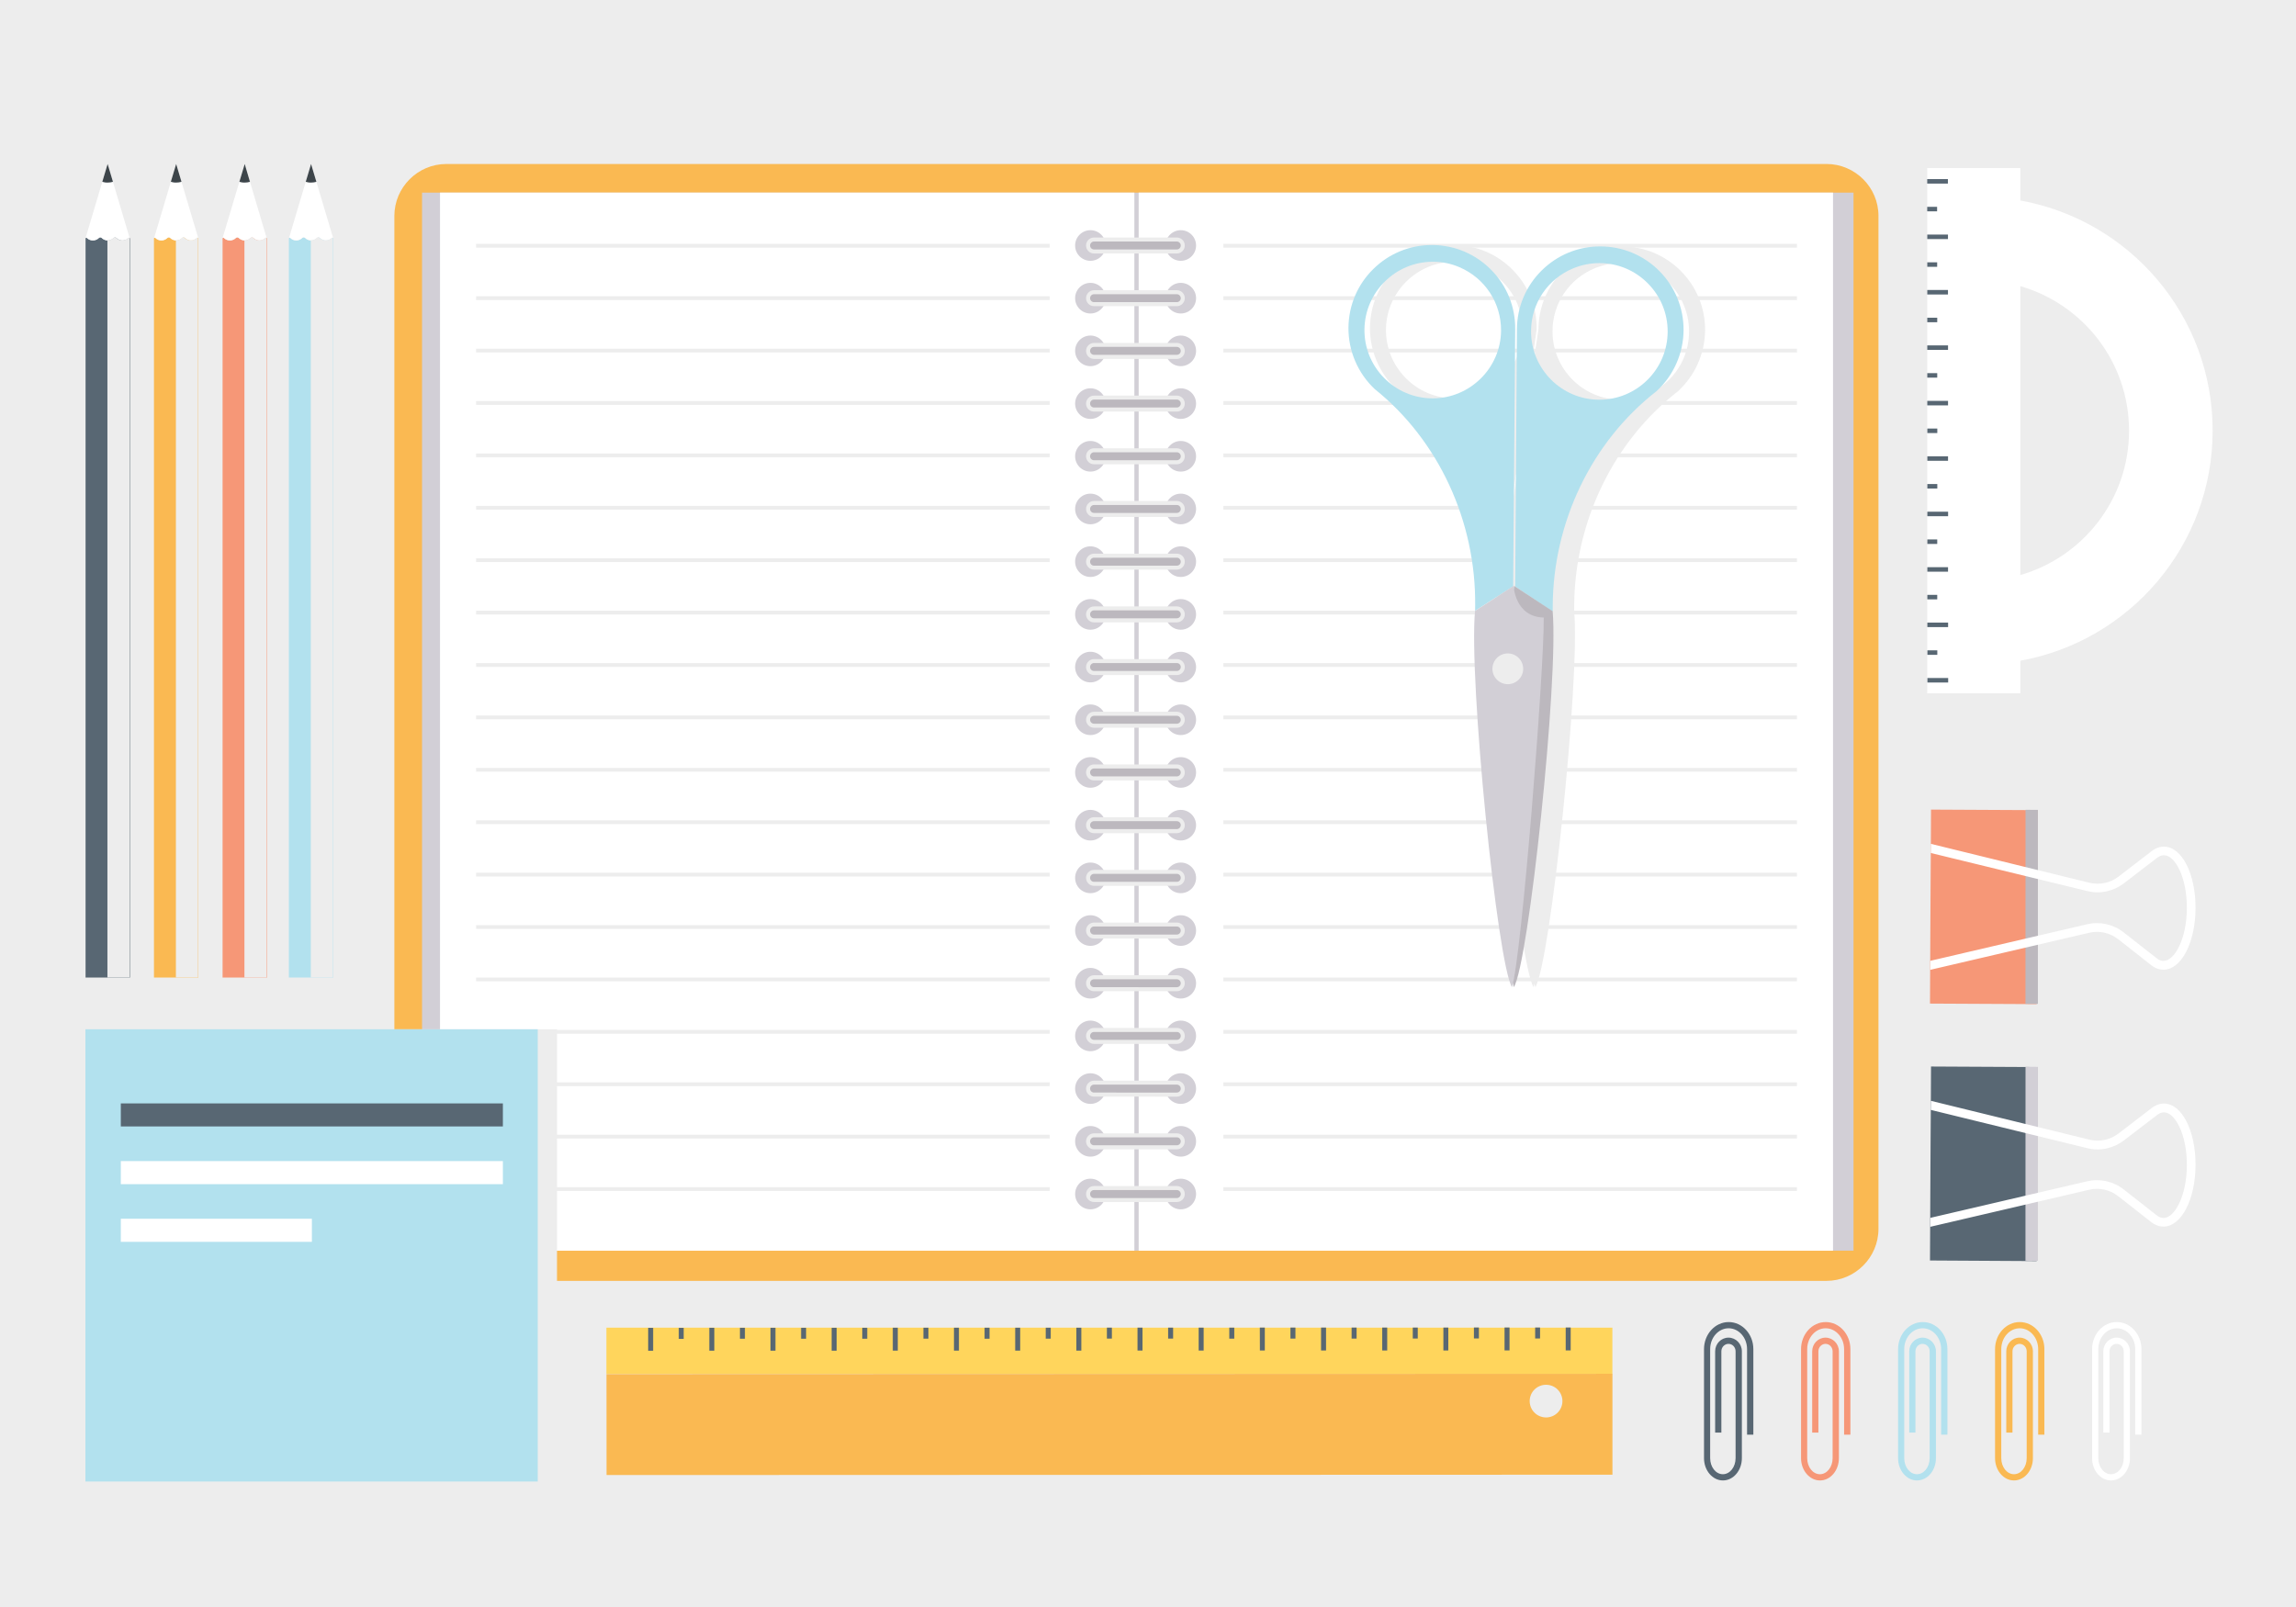 <?xml version="1.0" encoding="utf-8"?>
<!-- Generator: Adobe Illustrator 19.2.0, SVG Export Plug-In . SVG Version: 6.00 Build 0)  -->
<svg version="1.1" id="items" xmlns="http://www.w3.org/2000/svg" xmlns:xlink="http://www.w3.org/1999/xlink" x="0px" y="0px"
	 viewBox="0 0 335.99 235.19" style="enable-background:new 0 0 335.99 235.19;" xml:space="preserve">
<style type="text/css">
	.st0{fill:#EDEDED;}
	.st1{fill:#B2E1EE;}
	.st2{fill:#FFFFFF;}
	.st3{fill:#3D454A;}
	.st4{fill:#F69777;}
	.st5{fill:#FAB952;}
	.st6{fill:#586773;}
	.st7{fill:#D2CFD6;}
	.st8{fill:#BCB8BE;}
	.st9{fill:none;}
	.st10{fill:#FFD55C;}
</style>
<rect id="background" class="st0" width="335.99" height="235.19"/>
<g id="pencils">
	<g>
		<polygon class="st0" points="50.95,34.91 47.7,24 46.92,26.61 46.92,26.61 44.44,34.91 44.45,34.91 44.45,143.07 47.66,143.07 
			47.66,143.07 47.68,143.07 50.95,143.08 		"/>
		<polygon class="st0" points="37.21,26.61 37.21,26.61 34.73,34.91 34.73,34.91 34.73,143.07 37.95,143.07 37.95,143.07 
			37.97,143.07 41.24,143.08 41.24,34.91 37.99,24 		"/>
		<polygon class="st0" points="27.18,26.61 27.18,26.61 24.7,34.91 24.71,34.91 24.71,143.07 27.92,143.07 27.92,143.07 
			27.94,143.07 31.21,143.08 31.21,34.91 27.96,24 		"/>
		<polygon class="st0" points="17.15,26.61 17.15,26.61 14.68,34.91 14.68,34.91 14.68,143.07 17.9,143.07 17.9,143.07 
			17.91,143.07 21.18,143.08 21.18,34.91 17.93,24 		"/>
	</g>
	<g>
		<g>
			<path class="st1" d="M48.77,34.91c0-0.05-0.03-0.09-0.07-0.11c-0.05-0.02-0.1-0.01-0.13,0.03c-0.48,0.48-1.27,0.48-1.75,0v0
				c-0.05-0.06-0.13-0.09-0.21-0.09c-0.08,0-0.15,0.03-0.21,0.09l0,0c-0.23,0.23-0.55,0.36-0.87,0.36c-0.33,0-0.64-0.13-0.88-0.36h0
				c-0.06-0.06-0.13-0.09-0.21-0.09c-0.08,0-0.15,0.03-0.21,0.09l0,0c-0.48,0.48-1.27,0.48-1.75,0l0,0
				c-0.03-0.04-0.09-0.05-0.13-0.03c-0.05,0.02-0.08,0.06-0.08,0.11v108.16l6.5,0V34.91z"/>
			<g>
				<path class="st2" d="M42.27,34.91L42.27,34.91L42.27,34.91c0-0.05,0.03-0.1,0.08-0.12c0.05-0.02,0.1-0.01,0.13,0.03
					c0.48,0.49,1.27,0.48,1.75,0l0,0c0.05-0.06,0.13-0.09,0.21-0.09c0.08,0,0.15,0.03,0.21,0.09h0c0.23,0.23,0.55,0.36,0.88,0.36
					c0.33,0,0.64-0.13,0.87-0.36l0,0c0.06-0.06,0.13-0.09,0.21-0.09c0.08,0,0.15,0.03,0.21,0.09v0c0.49,0.48,1.27,0.48,1.75,0
					c0.03-0.04,0.09-0.05,0.13-0.03c0.05,0.02,0.08,0.06,0.07,0.11L45.52,24L42.27,34.91z"/>
			</g>
			<path class="st3" d="M46.3,26.61L45.52,24l-0.78,2.61c0.25,0.07,0.51,0.12,0.78,0.11C45.79,26.72,46.05,26.68,46.3,26.61z"/>
			<path class="st0" d="M45.48,35.18c0.33,0,0.64-0.13,0.87-0.36h0c0.06-0.06,0.13-0.09,0.21-0.09c0.08,0,0.15,0.03,0.21,0.09l0,0
				c0.48,0.48,1.27,0.48,1.75,0c0.04-0.04,0.09-0.05,0.13-0.03c0.05,0.02,0.08,0.06,0.08,0.11v108.16l-3.25,0V35.18z"/>
		</g>
		<g>
			<path class="st4" d="M39.06,34.91c0-0.05-0.03-0.09-0.07-0.11c-0.05-0.02-0.1-0.01-0.13,0.03c-0.48,0.48-1.27,0.48-1.75,0l0,0
				c-0.05-0.06-0.13-0.09-0.21-0.09c-0.08,0-0.15,0.03-0.21,0.09l0,0c-0.23,0.23-0.55,0.36-0.87,0.36c-0.33,0-0.64-0.13-0.87-0.36h0
				c-0.06-0.06-0.13-0.09-0.21-0.09c-0.08,0-0.15,0.03-0.21,0.09l0,0c-0.48,0.48-1.27,0.48-1.75,0l0,0
				c-0.04-0.04-0.09-0.05-0.13-0.03c-0.05,0.02-0.08,0.06-0.08,0.11v108.16l6.5,0V34.91z"/>
			<g>
				<path class="st2" d="M32.55,34.91L32.55,34.91L32.55,34.91c0-0.05,0.03-0.1,0.08-0.12c0.05-0.02,0.1-0.01,0.13,0.03
					c0.48,0.49,1.27,0.48,1.75,0l0,0c0.05-0.06,0.13-0.09,0.21-0.09c0.08,0,0.15,0.03,0.21,0.09h0c0.23,0.23,0.55,0.36,0.87,0.36
					c0.33,0,0.64-0.13,0.87-0.36l0,0c0.06-0.06,0.13-0.09,0.21-0.09c0.08,0,0.15,0.03,0.21,0.09l0,0c0.48,0.48,1.27,0.48,1.75,0
					c0.03-0.04,0.09-0.05,0.13-0.03c0.05,0.02,0.08,0.06,0.07,0.11L35.81,24L32.55,34.91z"/>
			</g>
			<path class="st3" d="M36.58,26.61L35.81,24l-0.78,2.61c0.25,0.07,0.51,0.12,0.78,0.11C36.08,26.72,36.34,26.68,36.58,26.61z"/>
			<path class="st0" d="M35.77,35.18c0.33,0,0.64-0.13,0.87-0.36h0c0.06-0.06,0.13-0.09,0.21-0.09c0.08,0,0.15,0.03,0.21,0.09l0,0
				c0.48,0.48,1.27,0.48,1.75,0c0.04-0.04,0.09-0.05,0.13-0.03c0.05,0.02,0.08,0.06,0.08,0.11v108.16l-3.25,0V35.18z"/>
		</g>
		<g>
			<path class="st5" d="M29.03,34.91c0-0.05-0.03-0.09-0.07-0.11c-0.05-0.02-0.1-0.01-0.13,0.03c-0.48,0.48-1.27,0.48-1.75,0l0,0
				c-0.05-0.06-0.13-0.09-0.21-0.09c-0.08,0-0.15,0.03-0.21,0.09l0,0c-0.23,0.23-0.55,0.36-0.87,0.36c-0.33,0-0.64-0.13-0.88-0.36h0
				c-0.06-0.06-0.13-0.09-0.21-0.09c-0.08,0-0.15,0.03-0.21,0.09l0,0c-0.48,0.48-1.27,0.48-1.75,0l0,0
				c-0.04-0.04-0.09-0.05-0.13-0.03c-0.05,0.02-0.08,0.06-0.08,0.11v108.16l6.5,0V34.91z"/>
			<g>
				<path class="st2" d="M22.53,34.91L22.53,34.91L22.53,34.91c0-0.05,0.03-0.1,0.08-0.12c0.05-0.02,0.1-0.01,0.13,0.03
					c0.48,0.49,1.27,0.48,1.75,0l0,0c0.06-0.06,0.13-0.09,0.21-0.09c0.08,0,0.15,0.03,0.21,0.09h0c0.23,0.23,0.55,0.36,0.88,0.36
					c0.33,0,0.64-0.13,0.87-0.36l0,0c0.06-0.06,0.13-0.09,0.21-0.09c0.08,0,0.15,0.03,0.21,0.09l0,0c0.48,0.48,1.27,0.48,1.75,0
					c0.03-0.04,0.09-0.05,0.13-0.03c0.05,0.02,0.08,0.06,0.07,0.11L25.78,24L22.53,34.91z"/>
			</g>
			<path class="st3" d="M26.56,26.61L25.78,24L25,26.61c0.25,0.07,0.51,0.12,0.78,0.11C26.05,26.72,26.31,26.68,26.56,26.61z"/>
			<path class="st0" d="M25.74,35.18c0.33,0,0.64-0.13,0.87-0.36h0c0.06-0.06,0.13-0.09,0.21-0.09c0.08,0,0.15,0.03,0.21,0.09l0,0
				c0.48,0.48,1.27,0.48,1.75,0c0.04-0.04,0.09-0.05,0.13-0.03c0.05,0.02,0.08,0.06,0.08,0.11v108.16l-3.25,0V35.18z"/>
		</g>
		<g>
			<path class="st6" d="M19.01,34.91c0-0.05-0.03-0.09-0.07-0.11c-0.05-0.02-0.1-0.01-0.13,0.03c-0.48,0.48-1.27,0.48-1.75,0l0,0
				c-0.05-0.06-0.13-0.09-0.21-0.09c-0.08,0-0.15,0.03-0.21,0.09l0,0c-0.23,0.23-0.55,0.36-0.87,0.36c-0.33,0-0.64-0.13-0.87-0.36h0
				c-0.06-0.06-0.13-0.09-0.21-0.09c-0.08,0-0.15,0.03-0.21,0.09l0,0c-0.48,0.48-1.27,0.48-1.75,0l0,0
				c-0.04-0.04-0.09-0.05-0.13-0.03c-0.05,0.02-0.08,0.06-0.08,0.11v108.16l6.5,0V34.91z"/>
			<g>
				<path class="st2" d="M12.5,34.91L12.5,34.91L12.5,34.91c0-0.05,0.03-0.1,0.08-0.12c0.05-0.02,0.1-0.01,0.13,0.03
					c0.48,0.49,1.27,0.48,1.75,0l0,0c0.06-0.06,0.13-0.09,0.21-0.09c0.08,0,0.15,0.03,0.21,0.09h0c0.23,0.23,0.55,0.36,0.87,0.36
					c0.33,0,0.64-0.13,0.87-0.36l0,0c0.06-0.06,0.13-0.09,0.21-0.09c0.08,0,0.15,0.03,0.21,0.09l0,0c0.49,0.48,1.27,0.48,1.75,0
					c0.03-0.04,0.09-0.05,0.13-0.03c0.05,0.02,0.08,0.06,0.07,0.11L15.75,24L12.5,34.91z"/>
			</g>
			<path class="st3" d="M16.53,26.61L15.75,24l-0.78,2.61c0.25,0.07,0.51,0.12,0.78,0.11C16.02,26.72,16.29,26.68,16.53,26.61z"/>
			<path class="st0" d="M15.72,35.18c0.33,0,0.64-0.13,0.87-0.36h0c0.06-0.06,0.13-0.09,0.21-0.09c0.08,0,0.15,0.03,0.21,0.09l0,0
				c0.48,0.48,1.27,0.48,1.75,0c0.04-0.04,0.09-0.05,0.13-0.03c0.05,0.02,0.08,0.06,0.08,0.11v108.16l-3.25,0V35.18z"/>
		</g>
	</g>
</g>
<g id="clip_1_">
	<path class="st0" d="M300.55,184.07l0.17,0l0-8.65l7.47-1.74c0.74-0.17,1.49-0.18,2.24-0.01c0.74,0.17,1.42,0.49,2.02,0.96
		l4.87,3.81c0.07,0.05,0.15,0.11,0.21,0.15c0.09,0.06,0.18,0.11,0.28,0.16c0.41,0.22,0.83,0.33,1.26,0.33
		c2.61,0.01,4.68-3.93,4.71-8.98c0.03-5.05-2-9.02-4.61-9.03c-0.43,0-0.86,0.1-1.29,0.32c-0.09,0.05-0.18,0.1-0.26,0.15
		c-0.07,0.04-0.14,0.09-0.21,0.15l-4.91,3.77c-0.6,0.46-1.29,0.78-2.03,0.93c-0.75,0.16-1.5,0.14-2.24-0.04l-7.51-1.84l0-8.81
		l-1.82-0.01v0.04l-13.83-0.07l-0.03,5.02l0,0v0.12l-0.01,1.17l-0.02,4.26l-0.04,7.28l-0.02,4.26l-0.03,6.3l15.62,0.08V184.07z
		 M307.93,167.57c0.93,0.23,1.87,0.25,2.8,0.05c0.93-0.2,1.79-0.59,2.55-1.17l4.88-3.75c0.05-0.03,0.1-0.07,0.15-0.11
		c0.05-0.04,0.12-0.07,0.17-0.1c0.23-0.12,0.45-0.17,0.68-0.17c1.6,0.01,3.37,3.19,3.34,7.75c-0.02,4.56-1.82,7.72-3.42,7.71
		c-0.23,0-0.45-0.06-0.67-0.17c-0.06-0.03-0.12-0.07-0.19-0.11c-0.05-0.03-0.1-0.07-0.13-0.1l-4.85-3.8
		c-0.75-0.59-1.6-0.99-2.54-1.2c-0.93-0.21-1.88-0.2-2.8,0.02l-7.18,1.67l0-8.29L307.93,167.57z"/>
	<polygon class="st6" points="298.19,156.17 282.58,156.09 282.55,162.39 282.52,166.65 282.52,166.65 282.52,166.65 282.48,173.93 
		282.48,173.93 282.46,178.18 282.46,178.18 282.43,184.48 298.04,184.57 	"/>
	<polygon class="st7" points="296.4,184.52 296.41,156.12 298.22,156.14 298.22,184.53 	"/>
	<path class="st2" d="M282.55,162.44l0.01-1.33l23.18,5.68c0.74,0.18,1.49,0.2,2.24,0.04c0.75-0.16,1.43-0.47,2.03-0.93l4.91-3.77
		c0.07-0.05,0.14-0.1,0.21-0.15c0.08-0.05,0.17-0.1,0.26-0.15c0.43-0.22,0.85-0.32,1.28-0.32c2.62,0.01,4.64,3.98,4.62,9.03
		c-0.03,5.05-2.1,8.99-4.71,8.98c-0.43,0-0.86-0.11-1.26-0.33c-0.1-0.05-0.19-0.1-0.28-0.16c-0.07-0.04-0.14-0.09-0.21-0.15
		l-4.86-3.81c-0.6-0.47-1.28-0.79-2.02-0.96c-0.75-0.16-1.5-0.16-2.24,0.02l-23.24,5.42l0.01-1.31l22.94-5.35
		c0.93-0.22,1.87-0.22,2.8-0.02c0.93,0.21,1.79,0.61,2.54,1.2l4.85,3.8c0.04,0.03,0.09,0.07,0.13,0.1c0.07,0.04,0.13,0.08,0.19,0.11
		c0.22,0.12,0.44,0.17,0.67,0.18c1.6,0.01,3.4-3.16,3.42-7.71c0.02-4.55-1.74-7.74-3.34-7.75c-0.23,0-0.45,0.05-0.68,0.17
		c-0.06,0.03-0.12,0.06-0.17,0.1c-0.06,0.04-0.11,0.07-0.16,0.11l-4.88,3.74c-0.76,0.58-1.62,0.97-2.55,1.17
		c-0.93,0.2-1.88,0.18-2.8-0.05L282.55,162.44z"/>
</g>
<g id="clip_2_">
	<path class="st0" d="M300.55,147.09h0.17l0-8.65l7.47-1.74c0.74-0.17,1.49-0.18,2.24-0.02c0.74,0.17,1.42,0.49,2.02,0.96l4.87,3.81
		c0.07,0.06,0.15,0.11,0.21,0.15c0.09,0.06,0.18,0.11,0.28,0.16c0.41,0.21,0.83,0.32,1.26,0.33c2.61,0.01,4.68-3.93,4.71-8.98
		c0.03-5.05-2-9.02-4.61-9.03c-0.43,0-0.86,0.1-1.29,0.32c-0.09,0.05-0.18,0.1-0.26,0.15c-0.07,0.05-0.14,0.1-0.21,0.15l-4.91,3.77
		c-0.6,0.46-1.29,0.78-2.03,0.93c-0.75,0.16-1.5,0.14-2.24-0.04l-7.51-1.84l0-8.81l-1.82-0.01v0.04l-13.83-0.07l-0.03,5.02l0,0v0.12
		l-0.01,1.17l-0.02,4.26l-0.04,7.28l-0.02,4.26l-0.03,6.3l15.62,0.08V147.09z M307.93,130.59c0.93,0.23,1.87,0.25,2.8,0.05
		c0.93-0.2,1.79-0.59,2.55-1.17l4.88-3.74c0.05-0.04,0.1-0.07,0.15-0.11c0.05-0.04,0.12-0.07,0.17-0.1
		c0.23-0.12,0.45-0.17,0.68-0.17c1.6,0.01,3.37,3.19,3.34,7.75c-0.02,4.55-1.82,7.72-3.42,7.71c-0.23,0-0.45-0.06-0.67-0.18
		c-0.06-0.03-0.12-0.06-0.19-0.11c-0.05-0.03-0.1-0.07-0.13-0.1l-4.85-3.8c-0.75-0.59-1.6-0.99-2.54-1.2
		c-0.93-0.2-1.88-0.2-2.8,0.02l-7.18,1.67l0-8.29L307.93,130.59z"/>
	<polygon class="st4" points="298.19,118.57 282.58,118.49 282.55,124.78 282.52,129.04 282.52,129.04 282.52,129.04 282.48,136.32 
		282.48,136.32 282.46,140.58 282.46,140.58 282.43,146.88 298.04,146.96 	"/>
	<polygon class="st8" points="296.4,146.92 296.41,118.52 298.22,118.53 298.22,146.92 	"/>
	<path class="st2" d="M282.55,124.84l0.01-1.34l23.18,5.69c0.74,0.18,1.49,0.19,2.24,0.04c0.75-0.16,1.43-0.47,2.03-0.93l4.91-3.77
		c0.07-0.05,0.14-0.1,0.21-0.15c0.08-0.05,0.17-0.1,0.26-0.15c0.43-0.22,0.85-0.32,1.28-0.32c2.62,0.01,4.64,3.98,4.62,9.03
		c-0.03,5.05-2.1,9-4.71,8.98c-0.43,0-0.86-0.11-1.26-0.33c-0.1-0.05-0.19-0.11-0.28-0.16c-0.07-0.04-0.14-0.1-0.21-0.15l-4.86-3.82
		c-0.6-0.47-1.28-0.79-2.02-0.96c-0.75-0.16-1.5-0.16-2.24,0.02l-23.24,5.42l0.01-1.32l22.94-5.35c0.93-0.22,1.87-0.22,2.8-0.02
		c0.93,0.21,1.79,0.61,2.54,1.2l4.85,3.8c0.04,0.03,0.09,0.06,0.13,0.1c0.07,0.04,0.13,0.08,0.19,0.11
		c0.22,0.12,0.44,0.17,0.67,0.17c1.6,0.01,3.4-3.16,3.42-7.71c0.02-4.55-1.74-7.74-3.34-7.75c-0.23,0-0.45,0.05-0.68,0.17
		c-0.06,0.03-0.12,0.06-0.17,0.1c-0.06,0.04-0.11,0.07-0.16,0.1l-4.88,3.75c-0.76,0.58-1.62,0.97-2.55,1.17
		c-0.93,0.2-1.88,0.18-2.8-0.05L282.55,124.84z"/>
</g>
<g id="notebook_1_">
	<path id="_x3C_Group_x3E__1_" class="st0" d="M270.73,24H68.77c-4.19,0-7.61,3.42-7.61,7.61v148.24c0,4.19,3.42,7.61,7.61,7.61
		h201.96c4.19,0,7.61-3.42,7.61-7.61V31.61C278.34,27.42,274.91,24,270.73,24z"/>
	<g>
		<g>
			<path class="st5" d="M267.29,24H65.32c-4.19,0-7.61,3.42-7.61,7.61v148.24c0,4.19,3.42,7.61,7.61,7.61h201.96
				c4.18,0,7.61-3.42,7.61-7.61V31.61C274.9,27.42,271.47,24,267.29,24"/>
			<polygon class="st7" points="166.5,28.19 143.85,28.19 61.76,28.19 61.76,183.04 143.85,183.04 166.5,183.04 271.24,183.04 
				271.24,28.19 			"/>
			<rect x="64.39" y="28.19" class="st2" width="101.61" height="154.86"/>
			<rect x="166.63" y="28.19" class="st2" width="101.61" height="154.86"/>
			<g>
				<g>
					<circle class="st7" cx="159.57" cy="35.93" r="2.24"/>
					<circle class="st7" cx="172.79" cy="35.93" r="2.24"/>
					<g>
						<path class="st0" d="M160.1,34.76h12.11c0.65,0,1.17,0.52,1.17,1.17c0,0.64-0.52,1.17-1.17,1.17H160.1
							c-0.64,0-1.17-0.52-1.17-1.17C158.93,35.28,159.46,34.76,160.1,34.76z"/>
						<path class="st8" d="M160.1,35.35l12.11,0c0.32,0,0.58,0.26,0.58,0.58c0,0.32-0.26,0.58-0.58,0.58l-12.11,0
							c-0.32,0-0.58-0.26-0.58-0.58C159.52,35.61,159.78,35.35,160.1,35.35z"/>
					</g>
				</g>
				<g>
					<circle class="st7" cx="159.57" cy="43.64" r="2.24"/>
					<circle class="st7" cx="172.79" cy="43.64" r="2.24"/>
					<g>
						<path class="st0" d="M160.1,42.47h12.11c0.65,0,1.17,0.52,1.17,1.17c0,0.64-0.52,1.17-1.17,1.17H160.1
							c-0.64,0-1.17-0.52-1.17-1.17C158.93,43,159.46,42.47,160.1,42.47z"/>
						<path class="st8" d="M160.1,43.06l12.11,0c0.32,0,0.58,0.26,0.58,0.58c0,0.32-0.26,0.58-0.58,0.58l-12.11,0
							c-0.32,0-0.58-0.26-0.58-0.58C159.52,43.32,159.78,43.06,160.1,43.06z"/>
					</g>
				</g>
				<g>
					<circle class="st7" cx="159.57" cy="51.35" r="2.24"/>
					<circle class="st7" cx="172.79" cy="51.35" r="2.24"/>
					<g>
						<path class="st0" d="M160.1,50.19h12.11c0.65,0,1.17,0.52,1.17,1.17c0,0.64-0.52,1.17-1.17,1.17H160.1
							c-0.64,0-1.17-0.52-1.17-1.17C158.93,50.71,159.46,50.19,160.1,50.19z"/>
						<path class="st8" d="M160.1,50.77l12.11,0c0.32,0,0.58,0.26,0.58,0.58c0,0.32-0.26,0.58-0.58,0.58l-12.11,0
							c-0.32,0-0.58-0.26-0.58-0.58C159.52,51.03,159.78,50.77,160.1,50.77z"/>
					</g>
				</g>
				<g>
					<circle class="st7" cx="159.57" cy="59.07" r="2.24"/>
					<circle class="st7" cx="172.79" cy="59.07" r="2.24"/>
					<g>
						<path class="st0" d="M160.1,57.9h12.11c0.65,0,1.17,0.52,1.17,1.17c0,0.65-0.52,1.17-1.17,1.17H160.1
							c-0.64,0-1.17-0.52-1.17-1.17C158.93,58.42,159.46,57.9,160.1,57.9z"/>
						<path class="st8" d="M160.1,58.48l12.11,0c0.32,0,0.58,0.26,0.58,0.58c0,0.32-0.26,0.58-0.58,0.58l-12.11,0
							c-0.32,0-0.58-0.26-0.58-0.58C159.52,58.74,159.78,58.48,160.1,58.48z"/>
					</g>
				</g>
				<g>
					<circle class="st7" cx="159.57" cy="66.78" r="2.24"/>
					<circle class="st7" cx="172.79" cy="66.78" r="2.24"/>
					<g>
						<path class="st0" d="M160.1,65.61h12.11c0.65,0,1.17,0.52,1.17,1.17c0,0.64-0.52,1.17-1.17,1.17H160.1
							c-0.64,0-1.17-0.52-1.17-1.17C158.93,66.13,159.46,65.61,160.1,65.61z"/>
						<path class="st8" d="M160.1,66.19l12.11,0c0.32,0,0.58,0.26,0.58,0.59c0,0.32-0.26,0.58-0.58,0.58l-12.11,0
							c-0.32,0-0.58-0.26-0.58-0.58C159.52,66.46,159.78,66.19,160.1,66.19z"/>
					</g>
				</g>
				<g>
					<circle class="st7" cx="159.57" cy="74.49" r="2.24"/>
					<circle class="st7" cx="172.79" cy="74.49" r="2.24"/>
					<g>
						<path class="st0" d="M160.1,73.32h12.11c0.65,0,1.17,0.52,1.17,1.17c0,0.64-0.52,1.17-1.17,1.17H160.1
							c-0.64,0-1.17-0.52-1.17-1.17C158.93,73.85,159.46,73.32,160.1,73.32z"/>
						<path class="st8" d="M160.1,73.91l12.11,0c0.32,0,0.58,0.26,0.58,0.58c0,0.32-0.26,0.58-0.58,0.58l-12.11,0
							c-0.32,0-0.58-0.26-0.58-0.58C159.52,74.17,159.78,73.91,160.1,73.91z"/>
					</g>
				</g>
				<g>
					<circle class="st7" cx="159.57" cy="82.2" r="2.24"/>
					<circle class="st7" cx="172.79" cy="82.2" r="2.24"/>
					<g>
						<path class="st0" d="M160.1,81.03h12.11c0.65,0,1.17,0.52,1.17,1.17c0,0.64-0.52,1.17-1.17,1.17H160.1
							c-0.64,0-1.17-0.52-1.17-1.17C158.93,81.56,159.46,81.03,160.1,81.03z"/>
						<path class="st8" d="M160.1,81.62l12.11,0c0.32,0,0.58,0.26,0.58,0.59c0,0.32-0.26,0.58-0.58,0.58l-12.11,0
							c-0.32,0-0.58-0.26-0.58-0.58C159.52,81.88,159.78,81.62,160.1,81.62z"/>
					</g>
				</g>
				<g>
					<circle class="st7" cx="159.57" cy="89.92" r="2.24"/>
					<circle class="st7" cx="172.79" cy="89.92" r="2.24"/>
					<g>
						<path class="st0" d="M160.1,88.75h12.11c0.65,0,1.17,0.52,1.17,1.17c0,0.64-0.52,1.17-1.17,1.17H160.1
							c-0.64,0-1.17-0.52-1.17-1.17C158.93,89.27,159.46,88.75,160.1,88.75z"/>
						<path class="st8" d="M160.1,89.33l12.11,0c0.32,0,0.58,0.26,0.58,0.58c0,0.32-0.26,0.58-0.58,0.58l-12.11,0
							c-0.32,0-0.58-0.26-0.58-0.58C159.52,89.59,159.78,89.33,160.1,89.33z"/>
					</g>
				</g>
				<g>
					<circle class="st7" cx="159.57" cy="97.63" r="2.24"/>
					<circle class="st7" cx="172.79" cy="97.63" r="2.24"/>
					<g>
						<path class="st0" d="M160.1,96.46h12.11c0.65,0,1.17,0.52,1.17,1.17c0,0.64-0.52,1.17-1.17,1.17H160.1
							c-0.64,0-1.17-0.52-1.17-1.17C158.93,96.98,159.46,96.46,160.1,96.46z"/>
						<path class="st8" d="M160.1,97.04l12.11,0c0.32,0,0.58,0.26,0.58,0.58c0,0.32-0.26,0.58-0.58,0.58l-12.11,0
							c-0.32,0-0.58-0.26-0.58-0.58C159.52,97.31,159.78,97.04,160.1,97.04z"/>
					</g>
				</g>
				<g>
					<circle class="st7" cx="159.57" cy="105.34" r="2.24"/>
					<circle class="st7" cx="172.79" cy="105.34" r="2.24"/>
					<g>
						<path class="st0" d="M160.1,104.17h12.11c0.65,0,1.17,0.52,1.17,1.17c0,0.64-0.52,1.17-1.17,1.17H160.1
							c-0.64,0-1.17-0.52-1.17-1.17C158.93,104.7,159.46,104.17,160.1,104.17z"/>
						<path class="st8" d="M160.1,104.76l12.11,0c0.32,0,0.58,0.26,0.58,0.58c0,0.32-0.26,0.58-0.58,0.58l-12.11,0
							c-0.32,0-0.58-0.26-0.58-0.58C159.52,105.02,159.78,104.76,160.1,104.76z"/>
					</g>
				</g>
				<g>
					<circle class="st7" cx="159.57" cy="113.05" r="2.24"/>
					<circle class="st7" cx="172.79" cy="113.05" r="2.24"/>
					<g>
						<path class="st0" d="M160.1,111.88h12.11c0.65,0,1.17,0.52,1.17,1.17c0,0.65-0.52,1.17-1.17,1.17H160.1
							c-0.64,0-1.17-0.52-1.17-1.17C158.93,112.4,159.46,111.88,160.1,111.88z"/>
						<path class="st8" d="M160.1,112.47l12.11,0c0.32,0,0.58,0.26,0.58,0.58c0,0.32-0.26,0.58-0.58,0.58l-12.11,0
							c-0.32,0-0.58-0.26-0.58-0.59C159.52,112.73,159.78,112.47,160.1,112.47z"/>
					</g>
				</g>
				<g>
					<circle class="st7" cx="159.57" cy="120.77" r="2.24"/>
					<circle class="st7" cx="172.79" cy="120.77" r="2.24"/>
					<g>
						<path class="st0" d="M160.1,119.6h12.11c0.65,0,1.17,0.52,1.17,1.17c0,0.64-0.52,1.17-1.17,1.17H160.1
							c-0.64,0-1.17-0.52-1.17-1.17C158.93,120.12,159.46,119.6,160.1,119.6z"/>
						<path class="st8" d="M160.1,120.18l12.11,0c0.32,0,0.58,0.26,0.58,0.58c0,0.32-0.26,0.58-0.58,0.58H160.1
							c-0.32,0-0.58-0.26-0.58-0.58C159.52,120.44,159.78,120.18,160.1,120.18z"/>
					</g>
				</g>
				<g>
					<circle class="st7" cx="159.57" cy="128.48" r="2.24"/>
					<circle class="st7" cx="172.79" cy="128.48" r="2.24"/>
					<g>
						<path class="st0" d="M160.1,127.31h12.11c0.65,0,1.17,0.52,1.17,1.17c0,0.64-0.52,1.17-1.17,1.17H160.1
							c-0.64,0-1.17-0.52-1.17-1.17C158.93,127.83,159.46,127.31,160.1,127.31z"/>
						<path class="st8" d="M160.1,127.89l12.11,0c0.32,0,0.58,0.26,0.58,0.59c0,0.32-0.26,0.58-0.58,0.58H160.1
							c-0.32,0-0.58-0.26-0.58-0.58C159.52,128.15,159.78,127.89,160.1,127.89z"/>
					</g>
				</g>
				<g>
					<circle class="st7" cx="159.57" cy="136.19" r="2.24"/>
					<circle class="st7" cx="172.79" cy="136.19" r="2.24"/>
					<g>
						<path class="st0" d="M160.1,135.02h12.11c0.65,0,1.17,0.52,1.17,1.17c0,0.65-0.52,1.17-1.17,1.17H160.1
							c-0.64,0-1.17-0.52-1.17-1.17C158.93,135.54,159.46,135.02,160.1,135.02z"/>
						<path class="st8" d="M160.1,135.6l12.11,0c0.32,0,0.58,0.26,0.58,0.59c0,0.32-0.26,0.59-0.58,0.59H160.1
							c-0.32,0-0.58-0.26-0.58-0.59C159.52,135.87,159.78,135.6,160.1,135.6z"/>
					</g>
				</g>
				<g>
					<circle class="st7" cx="159.57" cy="143.9" r="2.24"/>
					<circle class="st7" cx="172.79" cy="143.9" r="2.24"/>
					<g>
						<path class="st0" d="M160.1,142.73h12.11c0.65,0,1.17,0.52,1.17,1.17c0,0.64-0.52,1.17-1.17,1.17H160.1
							c-0.64,0-1.17-0.52-1.17-1.17C158.93,143.25,159.46,142.73,160.1,142.73z"/>
						<path class="st8" d="M160.1,143.32l12.11,0c0.32,0,0.58,0.26,0.58,0.58c0,0.32-0.26,0.58-0.58,0.58H160.1
							c-0.32,0-0.58-0.26-0.58-0.58C159.52,143.58,159.78,143.32,160.1,143.32z"/>
					</g>
				</g>
				<g>
					<circle class="st7" cx="159.57" cy="151.61" r="2.24"/>
					<circle class="st7" cx="172.79" cy="151.61" r="2.24"/>
					<g>
						<path class="st0" d="M160.1,150.44h12.11c0.65,0,1.17,0.52,1.17,1.17c0,0.64-0.52,1.17-1.17,1.17H160.1
							c-0.64,0-1.17-0.53-1.17-1.17C158.93,150.97,159.46,150.44,160.1,150.44z"/>
						<path class="st8" d="M160.1,151.03l12.11,0c0.32,0,0.58,0.26,0.58,0.58c0,0.32-0.26,0.58-0.58,0.58H160.1
							c-0.32,0-0.58-0.26-0.58-0.58C159.52,151.29,159.78,151.03,160.1,151.03z"/>
					</g>
				</g>
				<g>
					<circle class="st7" cx="159.57" cy="159.32" r="2.24"/>
					<circle class="st7" cx="172.79" cy="159.32" r="2.24"/>
					<g>
						<path class="st0" d="M160.1,158.16h12.11c0.65,0,1.17,0.52,1.17,1.17c0,0.64-0.52,1.17-1.17,1.17H160.1
							c-0.64,0-1.17-0.52-1.17-1.17C158.93,158.68,159.46,158.16,160.1,158.16z"/>
						<path class="st8" d="M160.1,158.74l12.11,0c0.32,0,0.58,0.26,0.58,0.58c0,0.32-0.26,0.58-0.58,0.58H160.1
							c-0.32,0-0.58-0.26-0.58-0.58C159.52,159,159.78,158.74,160.1,158.74z"/>
					</g>
				</g>
				<g>
					<circle class="st7" cx="159.57" cy="167.04" r="2.24"/>
					<circle class="st7" cx="172.79" cy="167.04" r="2.24"/>
					<g>
						<path class="st0" d="M160.1,165.87h12.11c0.65,0,1.17,0.52,1.17,1.17c0,0.64-0.52,1.17-1.17,1.17H160.1
							c-0.64,0-1.17-0.52-1.17-1.17C158.93,166.39,159.46,165.87,160.1,165.87z"/>
						<path class="st8" d="M160.1,166.45l12.11,0c0.32,0,0.58,0.26,0.58,0.59c0,0.32-0.26,0.58-0.58,0.58H160.1
							c-0.32,0-0.58-0.26-0.58-0.58C159.52,166.71,159.78,166.45,160.1,166.45z"/>
					</g>
				</g>
				<g>
					<circle class="st7" cx="159.57" cy="174.75" r="2.24"/>
					<circle class="st7" cx="172.79" cy="174.75" r="2.24"/>
					<g>
						<path class="st0" d="M160.1,173.58h12.11c0.65,0,1.17,0.52,1.17,1.17c0,0.65-0.52,1.17-1.17,1.17H160.1
							c-0.64,0-1.17-0.52-1.17-1.17C158.93,174.1,159.46,173.58,160.1,173.58z"/>
						<path class="st8" d="M160.1,174.17l12.11,0c0.32,0,0.58,0.26,0.58,0.58c0,0.32-0.26,0.59-0.58,0.59H160.1
							c-0.32,0-0.58-0.26-0.58-0.59C159.52,174.42,159.78,174.17,160.1,174.17z"/>
					</g>
				</g>
			</g>
		</g>
		<g>
			<g>
				<rect x="69.67" y="35.69" class="st0" width="83.94" height="0.55"/>
			</g>
			<g>
				<rect x="69.67" y="43.36" class="st0" width="83.94" height="0.55"/>
			</g>
			<g>
				<rect x="69.67" y="51.03" class="st0" width="83.94" height="0.55"/>
			</g>
			<g>
				<rect x="69.67" y="58.7" class="st0" width="83.94" height="0.55"/>
			</g>
			<g>
				<rect x="69.67" y="66.37" class="st0" width="83.94" height="0.55"/>
			</g>
			<g>
				<rect x="69.67" y="74.04" class="st0" width="83.94" height="0.55"/>
			</g>
			<g>
				<rect x="69.67" y="81.71" class="st0" width="83.94" height="0.55"/>
			</g>
			<g>
				<rect x="69.67" y="89.38" class="st0" width="83.94" height="0.55"/>
			</g>
			<g>
				<rect x="69.67" y="97.05" class="st0" width="83.94" height="0.55"/>
			</g>
			<g>
				<rect x="69.67" y="104.72" class="st0" width="83.94" height="0.55"/>
			</g>
			<g>
				<rect x="69.67" y="112.39" class="st0" width="83.94" height="0.55"/>
			</g>
			<g>
				<rect x="69.67" y="120.06" class="st0" width="83.94" height="0.55"/>
			</g>
			<g>
				<rect x="69.67" y="127.73" class="st0" width="83.94" height="0.55"/>
			</g>
			<g>
				<rect x="69.67" y="135.4" class="st0" width="83.94" height="0.55"/>
			</g>
			<g>
				<rect x="69.67" y="143.07" class="st0" width="83.94" height="0.55"/>
			</g>
			<g>
				<rect x="69.67" y="150.74" class="st0" width="83.94" height="0.55"/>
			</g>
			<g>
				<rect x="69.67" y="158.41" class="st0" width="83.94" height="0.55"/>
			</g>
			<g>
				<rect x="69.67" y="166.08" class="st0" width="83.94" height="0.55"/>
			</g>
			<g>
				<rect x="69.67" y="173.75" class="st0" width="83.94" height="0.55"/>
			</g>
		</g>
		<g>
			<g>
				<rect x="179.02" y="35.69" class="st0" width="83.94" height="0.55"/>
			</g>
			<g>
				<rect x="179.02" y="43.36" class="st0" width="83.94" height="0.55"/>
			</g>
			<g>
				<rect x="179.02" y="51.03" class="st0" width="83.94" height="0.55"/>
			</g>
			<g>
				<rect x="179.02" y="58.7" class="st0" width="83.94" height="0.55"/>
			</g>
			<g>
				<rect x="179.02" y="66.37" class="st0" width="83.94" height="0.55"/>
			</g>
			<g>
				<rect x="179.02" y="74.04" class="st0" width="83.94" height="0.55"/>
			</g>
			<g>
				<rect x="179.02" y="81.71" class="st0" width="83.94" height="0.55"/>
			</g>
			<g>
				<rect x="179.02" y="89.38" class="st0" width="83.94" height="0.55"/>
			</g>
			<g>
				<rect x="179.02" y="97.05" class="st0" width="83.94" height="0.55"/>
			</g>
			<g>
				<rect x="179.02" y="104.72" class="st0" width="83.94" height="0.55"/>
			</g>
			<g>
				<rect x="179.02" y="112.39" class="st0" width="83.94" height="0.55"/>
			</g>
			<g>
				<rect x="179.02" y="120.06" class="st0" width="83.94" height="0.55"/>
			</g>
			<g>
				<rect x="179.02" y="127.73" class="st0" width="83.94" height="0.55"/>
			</g>
			<g>
				<rect x="179.02" y="135.4" class="st0" width="83.94" height="0.55"/>
			</g>
			<g>
				<rect x="179.02" y="143.07" class="st0" width="83.94" height="0.55"/>
			</g>
			<g>
				<rect x="179.02" y="150.74" class="st0" width="83.94" height="0.55"/>
			</g>
			<g>
				<rect x="179.02" y="158.41" class="st0" width="83.94" height="0.55"/>
			</g>
			<g>
				<rect x="179.02" y="166.08" class="st0" width="83.94" height="0.55"/>
			</g>
			<g>
				<rect x="179.02" y="173.75" class="st0" width="83.94" height="0.55"/>
			</g>
		</g>
	</g>
</g>
<g id="scissor">
	<path class="st0" d="M219,89.42c-0.94,10.07,3.27,51.62,5.42,55.06c0.04-0.14,0.08-0.31,0.13-0.51c0.04,0.2,0.09,0.37,0.13,0.51
		c2.16-3.43,6.57-44.95,5.68-55.03l0-0.72c0.05-12.35,5.73-24.12,15.19-31.47c2.5-2.29,3.95-5.55,3.97-8.95
		c0.01-3.26-1.25-6.33-3.54-8.64c-2.29-2.31-5.35-3.59-8.61-3.61h-0.05c-3.24,0-6.28,1.26-8.58,3.54c-2.31,2.29-3.59,5.35-3.61,8.61
		 M224.87,48.19c0.04-3.26-1.2-6.34-3.47-8.66c-2.28-2.33-5.32-3.63-8.58-3.67l-0.14,0c-3.21,0-6.23,1.23-8.53,3.48
		c-2.33,2.27-3.63,5.32-3.67,8.58c-0.04,3.4,1.36,6.69,3.84,9.02c9.34,7.49,14.83,19.34,14.7,31.69L219,89.4 M212.81,58.3
		L212.81,58.3l-0.11,0c-2.67-0.03-5.17-1.1-7.03-3.01c-1.87-1.91-2.88-4.43-2.85-7.1c0.06-5.45,4.55-9.88,9.99-9.88l0.12,0
		c1.32,0.01,2.6,0.28,3.8,0.8c3.74,1.6,6.12,5.25,6.08,9.31C222.74,53.87,218.26,58.3,212.81,58.3z M244.22,55.6
		c-1.88,1.87-4.38,2.9-7.04,2.9l0,0h-0.04c-5.51-0.02-9.97-4.53-9.95-10.04c0.01-4.06,2.45-7.67,6.21-9.21
		c1.2-0.49,2.47-0.74,3.77-0.74h0.05c2.67,0.01,5.17,1.06,7.05,2.96c1.88,1.9,2.92,4.41,2.9,7.07
		C247.17,51.22,246.12,53.72,244.22,55.6z"/>
	<g>
		<path class="st1" d="M218.25,39.53c-2.28-2.33-5.32-3.63-8.58-3.67l-0.14,0c-3.21,0-6.23,1.23-8.53,3.48
			c-2.33,2.27-3.63,5.32-3.67,8.58c-0.04,3.4,1.36,6.69,3.84,9.02c9.34,7.49,14.83,19.34,14.7,31.69l-0.01,0.77l5.57-3.6l0.3-37.62
			C221.76,44.93,220.53,41.85,218.25,39.53z M209.66,58.3C209.66,58.3,209.66,58.3,209.66,58.3l-0.11,0
			c-2.67-0.03-5.17-1.1-7.03-3.01c-1.87-1.91-2.88-4.43-2.85-7.1c0.07-5.45,4.55-9.88,9.99-9.88l0.12,0c1.32,0.01,2.6,0.28,3.8,0.8
			c3.74,1.6,6.12,5.25,6.08,9.31C219.6,53.87,215.11,58.3,209.66,58.3z"/>
		<path class="st1" d="M242.4,57.26c2.5-2.29,3.95-5.55,3.97-8.95c0.01-3.26-1.25-6.33-3.54-8.64c-2.29-2.31-5.35-3.59-8.61-3.61
			h-0.05c-3.24,0-6.28,1.26-8.58,3.54c-2.31,2.29-3.59,5.35-3.61,8.61l-0.25,37.64l5.49,3.66l0-0.77
			C227.27,76.38,232.95,64.62,242.4,57.26z M234.04,58.5H234c-5.51-0.02-9.97-4.53-9.95-10.04c0.01-4.06,2.45-7.67,6.22-9.21
			c1.2-0.49,2.47-0.74,3.77-0.74h0.05c2.67,0.01,5.17,1.06,7.05,2.96c1.88,1.9,2.91,4.41,2.9,7.07c-0.01,2.67-1.06,5.18-2.96,7.06
			C239.19,57.47,236.69,58.5,234.04,58.5C234.04,58.5,234.04,58.5,234.04,58.5z"/>
		<path class="st8" d="M227.21,89.45l-5.64-3.7c0,0-0.21,4.66-4.43,4.61c-0.1,7.73,2.99,49.58,4.39,54.12
			C223.7,141.05,228.1,99.52,227.21,89.45z"/>
		<path class="st7" d="M215.85,89.42l5.65-3.67c0,0,0.18,4.54,4.41,4.63c0.06,7.73-3.23,49.57-4.65,54.1
			C219.12,141.04,214.92,99.49,215.85,89.42z"/>
		
			<ellipse transform="matrix(1 -8.242333e-03 8.242333e-03 1 -0.799 1.822)" class="st0" cx="220.64" cy="97.88" rx="2.25" ry="2.25"/>
	</g>
</g>
<g id="postit">
	<rect x="15.32" y="150.64" class="st0" width="66.19" height="66.19"/>
	<rect x="12.5" y="150.64" class="st1" width="66.19" height="66.19"/>
	<g>
		<rect x="17.68" y="161.49" class="st6" width="55.91" height="3.37"/>
		<rect x="17.68" y="169.93" class="st2" width="55.91" height="3.38"/>
		<rect x="17.68" y="178.37" class="st2" width="27.96" height="3.38"/>
	</g>
</g>
<g id="ruler">
	<polygon class="st0" points="239.41,201.06 239.41,194.29 233.3,194.29 233.3,194.29 232.58,194.29 232.58,194.29 228.83,194.29 
		228.83,194.29 228.1,194.29 228.1,194.29 224.35,194.3 224.35,194.29 223.62,194.29 223.62,194.3 219.88,194.3 219.88,194.3 
		219.15,194.29 219.15,194.3 215.4,194.3 215.4,194.3 214.68,194.3 214.68,194.3 210.92,194.3 210.92,194.3 210.2,194.3 
		210.2,194.3 206.45,194.3 206.45,194.3 205.73,194.3 205.73,194.3 201.97,194.3 201.97,194.3 201.25,194.3 201.25,194.3 
		197.5,194.3 197.5,194.3 196.77,194.3 196.77,194.3 193.03,194.3 193.03,194.3 192.3,194.3 192.3,194.3 188.55,194.31 
		188.55,194.3 187.82,194.3 187.82,194.31 184.07,194.31 184.07,194.31 183.35,194.31 183.35,194.31 179.6,194.31 179.6,194.31 
		178.87,194.31 178.87,194.31 174.92,194.31 174.4,194.31 174.4,194.31 170.65,194.31 170.65,194.31 169.92,194.31 169.92,194.31 
		166.17,194.31 166.17,194.31 165.44,194.31 165.44,194.32 161.7,194.32 161.7,194.32 160.97,194.32 160.97,194.32 157.22,194.32 
		157.22,194.32 157.1,194.32 152.74,194.32 152.74,194.32 152.02,194.32 152.02,194.32 147.81,194.32 147.54,194.32 147.54,194.32 
		143.79,194.32 143.79,194.32 143.07,194.32 143.07,194.32 134.73,194.32 134.11,194.32 134.11,194.32 130.37,194.33 130.37,194.33 
		129.64,194.33 129.64,194.33 125.89,194.33 125.89,194.33 125.17,194.33 125.17,194.33 116.61,194.33 116.21,194.33 116.21,194.33 
		107.99,194.33 107.99,194.33 107.83,194.33 92.2,194.34 92.21,201.11 92.21,215.88 239.42,215.83 	"/>
	<g>
		<rect x="88.74" y="194.31" class="st9" width="147.21" height="6.77"/>
		<rect x="88.74" y="194.31" class="st10" width="147.21" height="6.77"/>
		<rect x="88.74" y="201.08" class="st9" width="147.21" height="14.77"/>
		<path class="st5" d="M235.96,215.83l0-14.77l-147.21,0.05l0.01,14.77L235.96,215.83z M228.64,205.06c0,1.32-1.07,2.39-2.39,2.39
			c-1.33,0-2.4-1.07-2.4-2.39c0-1.33,1.07-2.39,2.4-2.39C227.57,202.67,228.64,203.73,228.64,205.06L228.64,205.06z"/>
		<g>
			<rect x="94.85" y="194.34" class="st6" width="0.73" height="3.35"/>
			<rect x="99.33" y="194.34" class="st6" width="0.72" height="1.61"/>
			<rect x="103.8" y="194.33" class="st6" width="0.73" height="3.35"/>
			<rect x="108.28" y="194.33" class="st6" width="0.73" height="1.6"/>
			<rect x="112.75" y="194.33" class="st6" width="0.73" height="3.35"/>
			<rect x="117.23" y="194.33" class="st6" width="0.73" height="1.6"/>
			<rect x="121.7" y="194.33" class="st6" width="0.73" height="3.35"/>
			<rect x="126.18" y="194.33" class="st6" width="0.73" height="1.6"/>
			<rect x="130.65" y="194.32" class="st6" width="0.73" height="3.35"/>
			<rect x="135.13" y="194.32" class="st6" width="0.73" height="1.6"/>
			<rect x="139.6" y="194.32" class="st6" width="0.73" height="3.35"/>
			<rect x="144.08" y="194.32" class="st6" width="0.73" height="1.61"/>
			<rect x="148.56" y="194.32" class="st6" width="0.73" height="3.35"/>
			<rect x="153.03" y="194.32" class="st6" width="0.73" height="1.6"/>
			<rect x="157.51" y="194.32" class="st6" width="0.73" height="3.35"/>
			<rect x="161.98" y="194.31" class="st6" width="0.73" height="1.6"/>
			<rect x="166.46" y="194.31" class="st6" width="0.73" height="3.35"/>
			<rect x="170.94" y="194.31" class="st6" width="0.73" height="1.6"/>
			<rect x="175.41" y="194.31" class="st6" width="0.73" height="3.35"/>
			<rect x="179.89" y="194.31" class="st6" width="0.73" height="1.61"/>
			<polygon class="st6" points="185.09,194.3 185.09,197.65 184.37,197.65 184.36,194.3 			"/>
			<rect x="188.84" y="194.3" class="st6" width="0.73" height="1.61"/>
			<rect x="193.32" y="194.3" class="st6" width="0.73" height="3.35"/>
			<rect x="197.79" y="194.3" class="st6" width="0.73" height="1.61"/>
			<rect x="202.27" y="194.3" class="st6" width="0.73" height="3.35"/>
			<rect x="206.74" y="194.3" class="st6" width="0.73" height="1.6"/>
			<rect x="211.22" y="194.3" class="st6" width="0.72" height="3.35"/>
			<rect x="215.69" y="194.29" class="st6" width="0.73" height="1.6"/>
			<rect x="220.17" y="194.29" class="st6" width="0.73" height="3.35"/>
			<polygon class="st6" points="225.37,194.29 225.37,195.89 224.65,195.9 224.65,194.29 			"/>
			<rect x="229.12" y="194.29" class="st6" width="0.73" height="3.35"/>
		</g>
	</g>
</g>
<g id="ruler_1_">
	<path class="st0" d="M298.21,29.34v-4.75l-13.63,0v1.62v0.66v74.58l13.63,0V96.7c16-2.89,28.14-16.85,28.14-33.68
		C326.35,46.2,314.21,32.23,298.21,29.34z M298.21,84.17V41.88c9.18,2.65,15.9,11.11,15.91,21.14
		C314.12,73.06,307.4,81.52,298.21,84.17z"/>
	<g>
		<g>
			<path class="st2" d="M295.65,96.7c16-2.89,28.14-16.85,28.14-33.68c0-16.83-12.14-30.79-28.14-33.68v-4.75l-13.63,0v76.87
				l13.63,0V96.7z M295.65,41.88c9.18,2.65,15.9,11.11,15.91,21.14c0,10.04-6.72,18.49-15.91,21.14V41.88z"/>
		</g>
		<g>
			<rect x="282.05" y="99.23" class="st6" width="3.04" height="0.66"/>
			<rect x="282.05" y="95.18" class="st6" width="1.45" height="0.66"/>
			<rect x="282.04" y="91.12" class="st6" width="3.04" height="0.66"/>
			<rect x="282.04" y="87.06" class="st6" width="1.45" height="0.66"/>
			<rect x="282.04" y="83.01" class="st6" width="3.03" height="0.66"/>
			<rect x="282.04" y="78.95" class="st6" width="1.45" height="0.66"/>
			<rect x="282.04" y="74.89" class="st6" width="3.04" height="0.66"/>
			<rect x="282.04" y="70.84" class="st6" width="1.46" height="0.66"/>
			<polygon class="st6" points="282.04,66.78 285.07,66.78 285.07,67.44 282.04,67.44 			"/>
			<rect x="282.04" y="62.72" class="st6" width="1.46" height="0.66"/>
			<rect x="282.03" y="58.67" class="st6" width="3.04" height="0.66"/>
			<rect x="282.03" y="54.61" class="st6" width="1.46" height="0.66"/>
			<rect x="282.03" y="50.55" class="st6" width="3.04" height="0.66"/>
			<rect x="282.03" y="46.5" class="st6" width="1.46" height="0.66"/>
			<rect x="282.03" y="42.44" class="st6" width="3.03" height="0.66"/>
			<rect x="282.03" y="38.39" class="st6" width="1.45" height="0.66"/>
			<rect x="282.03" y="34.33" class="st6" width="3.03" height="0.66"/>
			<rect x="282.02" y="30.27" class="st6" width="1.45" height="0.66"/>
			<rect x="282.02" y="26.21" class="st6" width="3.03" height="0.66"/>
		</g>
	</g>
</g>
<g id="clips">
	<g>
		<path class="st0" d="M258.85,209.97v-12.52c0-2.19-1.62-3.96-3.61-3.96c-1.99,0-3.61,1.78-3.61,3.96v4.51v5.14v6.31
			c0,1.8,1.24,3.26,2.77,3.26c1.53,0,2.77-1.46,2.77-3.26v-6.31v-4.97v-4.36c0-1.1-0.88-2-1.96-2c-1.08,0-1.95,0.9-1.95,2v11.9h0.91
			v-11.9c0-0.6,0.47-1.09,1.04-1.09c0.58,0,1.04,0.49,1.04,1.09v4.36v4.97v6.31c0,1.3-0.83,2.35-1.86,2.35
			c-1.03,0-1.86-1.05-1.86-2.35v-6.31v-5.14v-4.51c0-1.68,1.21-3.05,2.7-3.05c1.49,0,2.7,1.37,2.7,3.05v12.52H258.85z"/>
		<path class="st0" d="M273.05,209.97v-12.52c0-2.19-1.62-3.96-3.61-3.96c-1.99,0-3.61,1.78-3.61,3.96v4.51v5.14v6.31
			c0,1.8,1.25,3.26,2.77,3.26c1.53,0,2.77-1.46,2.77-3.26v-6.31v-4.97v-4.36c0-1.1-0.88-2-1.96-2c-1.08,0-1.95,0.9-1.95,2v11.9h0.91
			v-11.9c0-0.6,0.47-1.09,1.04-1.09c0.57,0,1.04,0.49,1.04,1.09v4.36v4.97v6.31c0,1.3-0.83,2.35-1.86,2.35s-1.86-1.05-1.86-2.35
			v-6.31v-5.14v-4.51c0-1.68,1.21-3.05,2.7-3.05c1.49,0,2.7,1.37,2.7,3.05v12.52H273.05z"/>
		<path class="st0" d="M287.24,209.97v-12.52c0-2.19-1.62-3.96-3.61-3.96c-1.99,0-3.61,1.78-3.61,3.96v4.51v5.14v6.31
			c0,1.8,1.24,3.26,2.77,3.26c1.53,0,2.77-1.46,2.77-3.26v-6.31v-4.97v-4.36c0-1.1-0.88-2-1.95-2c-1.08,0-1.95,0.9-1.95,2v11.9h0.91
			v-11.9c0-0.6,0.47-1.09,1.04-1.09c0.58,0,1.04,0.49,1.04,1.09v4.36v4.97v6.31c0,1.3-0.83,2.35-1.86,2.35
			c-1.03,0-1.86-1.05-1.86-2.35v-6.31v-5.14v-4.51c0-1.68,1.21-3.05,2.7-3.05c1.49,0,2.7,1.37,2.7,3.05v12.52H287.24z"/>
		<path class="st0" d="M301.44,209.97v-12.52c0-2.19-1.62-3.96-3.61-3.96c-1.99,0-3.61,1.78-3.61,3.96v4.51v5.14v6.31
			c0,1.8,1.24,3.26,2.77,3.26c1.53,0,2.77-1.46,2.77-3.26v-6.31v-4.97v-4.36c0-1.1-0.88-2-1.95-2c-1.08,0-1.95,0.9-1.95,2v11.9h0.91
			v-11.9c0-0.6,0.47-1.09,1.04-1.09c0.57,0,1.04,0.49,1.04,1.09v4.36v4.97v6.31c0,1.3-0.83,2.35-1.86,2.35
			c-1.03,0-1.86-1.05-1.86-2.35v-6.31v-5.14v-4.51c0-1.68,1.21-3.05,2.7-3.05c1.49,0,2.7,1.37,2.7,3.05v12.52H301.44z"/>
		<path class="st0" d="M315.63,209.97v-12.52c0-2.19-1.62-3.96-3.61-3.96c-1.99,0-3.61,1.78-3.61,3.96v4.51v5.14v6.31
			c0,1.8,1.24,3.26,2.77,3.26c1.53,0,2.77-1.46,2.77-3.26v-6.31v-4.97v-4.36c0-1.1-0.88-2-1.95-2c-1.08,0-1.95,0.9-1.95,2v11.9h0.91
			v-11.9c0-0.6,0.47-1.09,1.04-1.09c0.57,0,1.04,0.49,1.04,1.09v4.36v4.97v6.31c0,1.3-0.83,2.35-1.86,2.35
			c-1.03,0-1.86-1.05-1.86-2.35v-6.31v-5.14v-4.51c0-1.68,1.21-3.05,2.7-3.05c1.49,0,2.7,1.37,2.7,3.05v12.52H315.63z"/>
	</g>
	<g>
		<path class="st6" d="M256.58,209.97v-12.52c0-2.19-1.62-3.96-3.61-3.96s-3.61,1.78-3.61,3.96v4.51v5.14v6.31
			c0,1.8,1.24,3.26,2.77,3.26c1.53,0,2.77-1.46,2.77-3.26v-6.31v-4.97v-4.36c0-1.1-0.88-2-1.96-2c-1.08,0-1.95,0.9-1.95,2v11.9h0.91
			v-11.9c0-0.6,0.47-1.09,1.04-1.09c0.58,0,1.04,0.49,1.04,1.09v4.36v4.97v6.31c0,1.3-0.83,2.35-1.86,2.35
			c-1.03,0-1.86-1.05-1.86-2.35v-6.31v-5.14v-4.51c0-1.68,1.21-3.05,2.7-3.05c1.49,0,2.7,1.37,2.7,3.05v12.52H256.58z"/>
		<path class="st4" d="M270.78,209.97v-12.52c0-2.19-1.62-3.96-3.61-3.96s-3.61,1.78-3.61,3.96v4.51v5.14v6.31
			c0,1.8,1.25,3.26,2.77,3.26c1.53,0,2.77-1.46,2.77-3.26v-6.31v-4.97v-4.36c0-1.1-0.88-2-1.96-2c-1.08,0-1.95,0.9-1.95,2v11.9h0.91
			v-11.9c0-0.6,0.47-1.09,1.04-1.09c0.57,0,1.04,0.49,1.04,1.09v4.36v4.97v6.31c0,1.3-0.83,2.35-1.86,2.35
			c-1.03,0-1.86-1.05-1.86-2.35v-6.31v-5.14v-4.51c0-1.68,1.21-3.05,2.7-3.05c1.49,0,2.7,1.37,2.7,3.05v12.52H270.78z"/>
		<path class="st1" d="M284.98,209.97v-12.52c0-2.19-1.62-3.96-3.61-3.96c-1.99,0-3.61,1.78-3.61,3.96v4.51v5.14v6.31
			c0,1.8,1.24,3.26,2.77,3.26c1.53,0,2.77-1.46,2.77-3.26v-6.31v-4.97v-4.36c0-1.1-0.88-2-1.96-2c-1.08,0-1.95,0.9-1.95,2v11.9h0.91
			v-11.9c0-0.6,0.47-1.09,1.04-1.09c0.58,0,1.04,0.49,1.04,1.09v4.36v4.97v6.31c0,1.3-0.83,2.35-1.86,2.35
			c-1.03,0-1.86-1.05-1.86-2.35v-6.31v-5.14v-4.51c0-1.68,1.21-3.05,2.7-3.05c1.49,0,2.7,1.37,2.7,3.05v12.52H284.98z"/>
		<path class="st5" d="M299.17,209.97v-12.52c0-2.19-1.62-3.96-3.61-3.96c-1.99,0-3.61,1.78-3.61,3.96v4.51v5.14v6.31
			c0,1.8,1.24,3.26,2.77,3.26c1.53,0,2.77-1.46,2.77-3.26v-6.31v-4.97v-4.36c0-1.1-0.88-2-1.95-2c-1.08,0-1.95,0.9-1.95,2v11.9h0.91
			v-11.9c0-0.6,0.47-1.09,1.04-1.09c0.57,0,1.04,0.49,1.04,1.09v4.36v4.97v6.31c0,1.3-0.83,2.35-1.86,2.35
			c-1.03,0-1.86-1.05-1.86-2.35v-6.31v-5.14v-4.51c0-1.68,1.21-3.05,2.7-3.05c1.49,0,2.7,1.37,2.7,3.05v12.52H299.17z"/>
		<path class="st2" d="M313.37,209.97v-12.52c0-2.19-1.62-3.96-3.61-3.96c-1.99,0-3.61,1.78-3.61,3.96v4.51v5.14v6.31
			c0,1.8,1.24,3.26,2.77,3.26c1.53,0,2.77-1.46,2.77-3.26v-6.31v-4.97v-4.36c0-1.1-0.88-2-1.95-2c-1.08,0-1.95,0.9-1.95,2v11.9h0.91
			v-11.9c0-0.6,0.47-1.09,1.04-1.09c0.57,0,1.04,0.49,1.04,1.09v4.36v4.97v6.31c0,1.3-0.83,2.35-1.86,2.35
			c-1.03,0-1.86-1.05-1.86-2.35v-6.31v-5.14v-4.51c0-1.68,1.21-3.05,2.7-3.05c1.49,0,2.7,1.37,2.7,3.05v12.52H313.37z"/>
	</g>
</g>
</svg>
